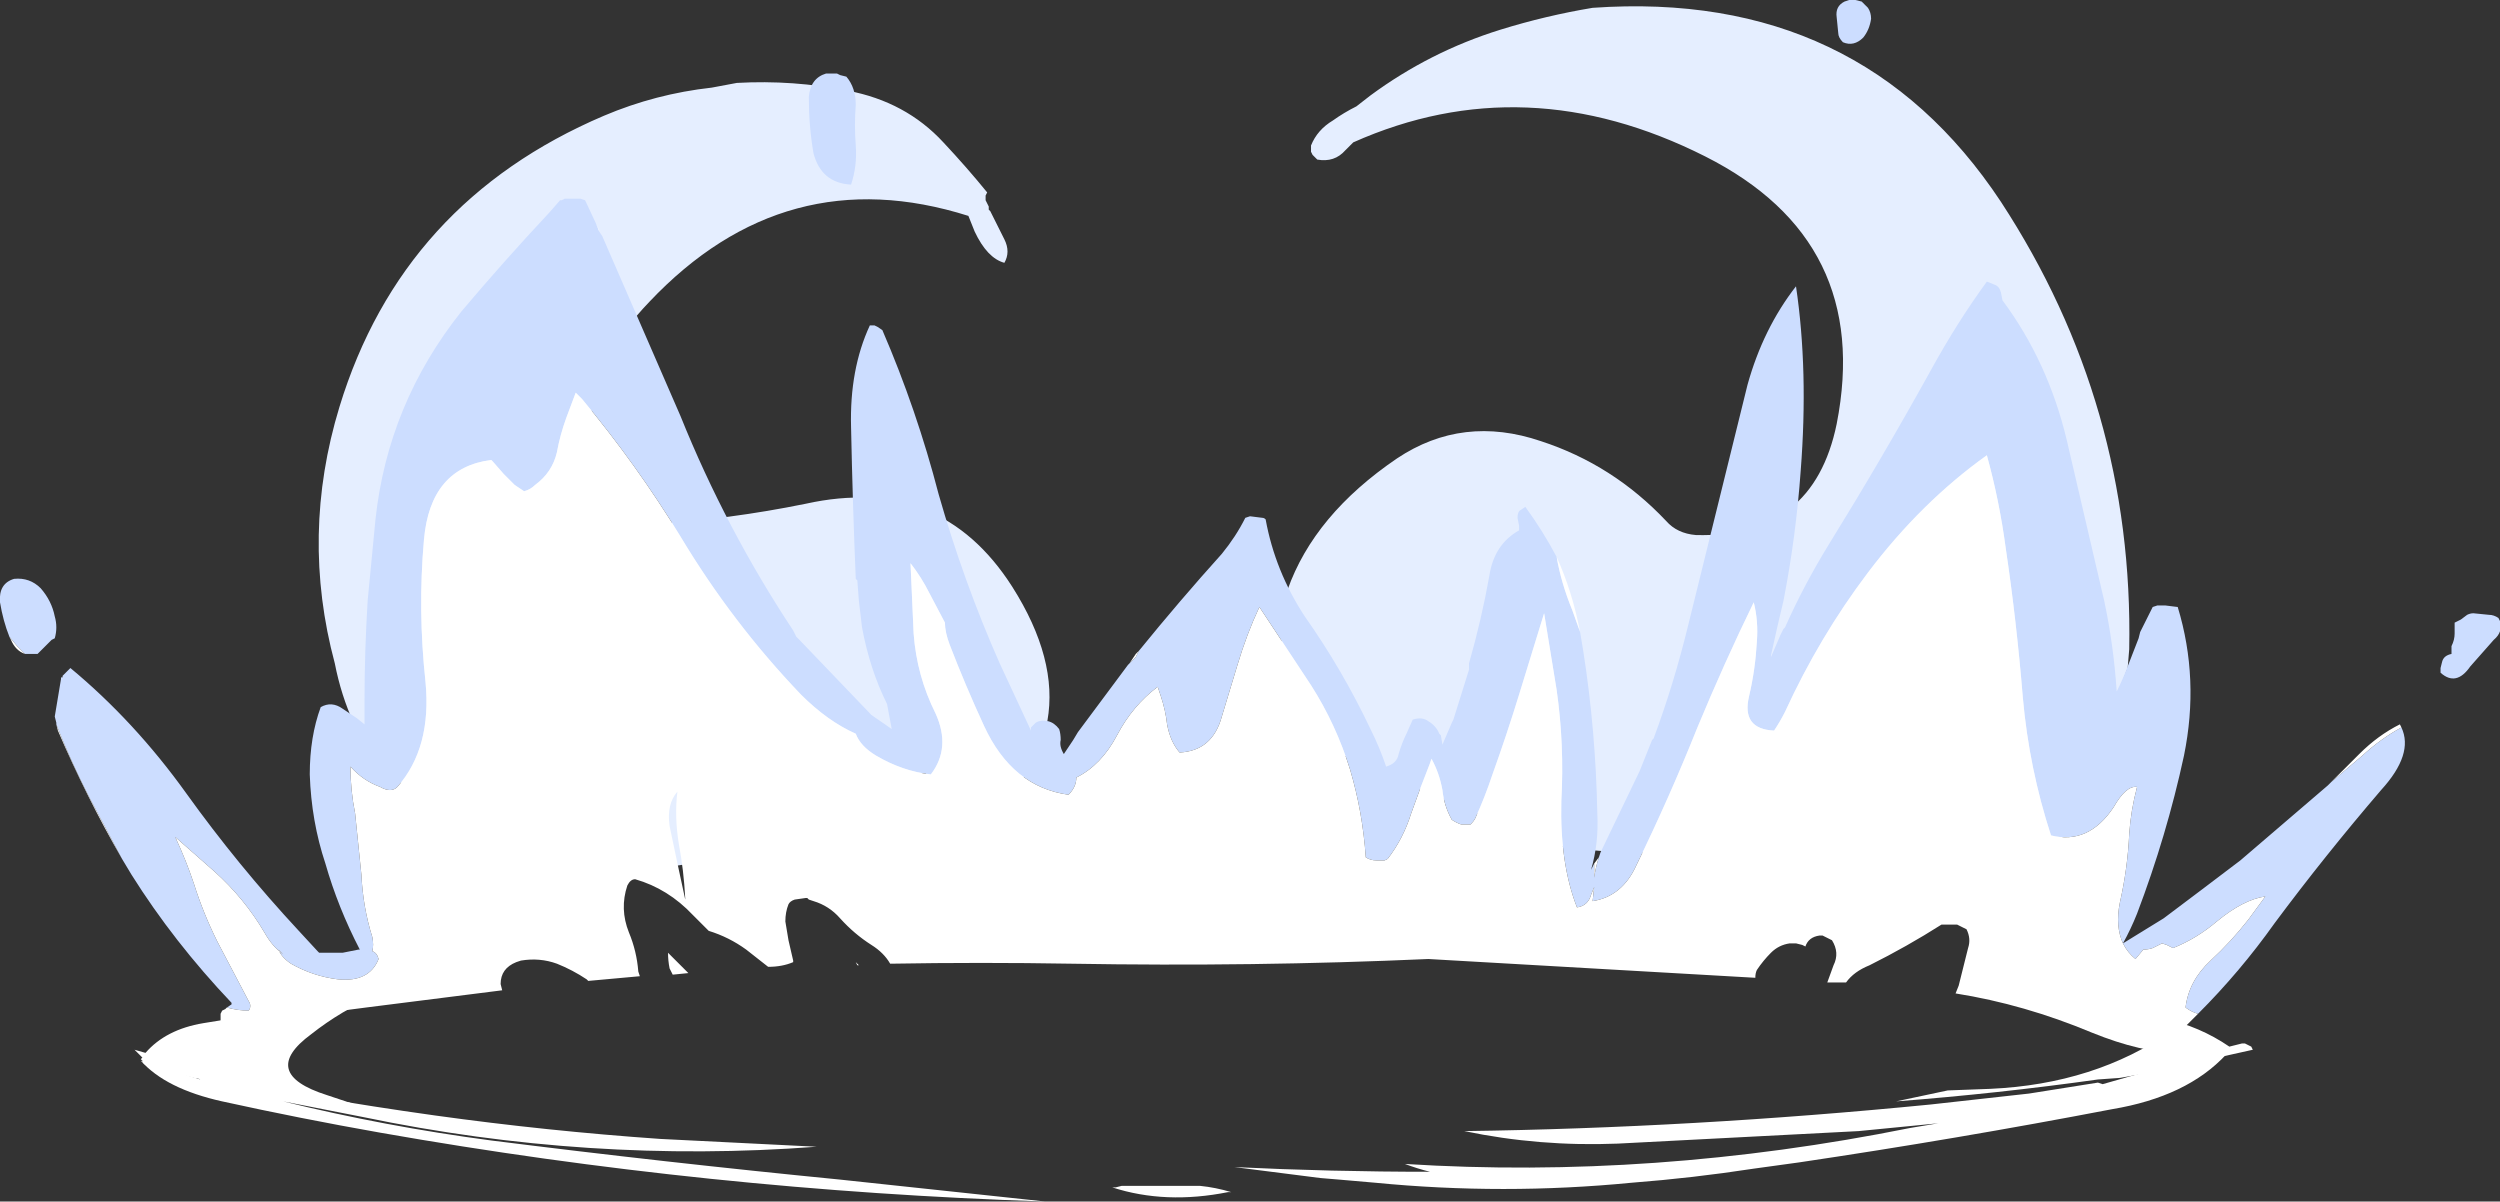 <?xml version="1.0" encoding="UTF-8" standalone="no"?>
<svg xmlns:ffdec="https://www.free-decompiler.com/flash" xmlns:xlink="http://www.w3.org/1999/xlink" ffdec:objectType="shape" height="38.4px" width="79.9px" xmlns="http://www.w3.org/2000/svg">
  <rect width="100%" height="100%" fill="#333333" stroke="none"/>
  <g transform="matrix(1.0, 0.0, 0.0, 1.0, 41.25, 32.7)">
    <path d="M2.1 -29.3 L2.55 -29.65 Q4.45 -31.05 6.7 -31.75 8.15 -32.2 9.65 -32.45 18.2 -33.05 22.7 -26.25 26.95 -19.75 26.8 -11.95 L26.75 -11.35 24.65 -5.9 11.2 -5.45 Q9.65 -5.45 8.15 -5.75 L-0.6 -9.55 -0.1 -13.85 Q0.75 -16.25 3.4 -18.05 5.5 -19.45 8.0 -18.6 10.3 -17.85 12.0 -16.05 12.35 -15.65 12.95 -15.6 16.7 -15.5 17.45 -19.15 18.6 -25.0 13.25 -27.7 7.5 -30.6 2.0 -28.15 L1.75 -27.9 Q1.4 -27.5 0.85 -27.6 L0.7 -27.75 0.65 -27.85 0.65 -28.05 Q0.85 -28.55 1.35 -28.85 1.7 -29.1 2.1 -29.3 M-17.7 -30.05 Q-15.9 -30.15 -14.15 -29.8 -12.3 -29.45 -11.1 -28.15 -10.35 -27.35 -9.7 -26.55 L-9.75 -26.45 -9.75 -26.3 -9.65 -26.1 -9.65 -26.0 -9.6 -25.95 -9.15 -25.05 Q-8.95 -24.65 -9.15 -24.3 -9.7 -24.45 -10.1 -25.3 L-10.3 -25.8 Q-16.15 -27.65 -20.5 -23.05 -23.85 -19.55 -21.15 -16.2 L-20.4 -15.95 Q-17.95 -16.1 -15.5 -16.6 -11.2 -17.55 -8.9 -13.95 -5.95 -9.3 -10.3 -6.1 L-11.7 -8.05 Q-16.15 -5.05 -22.1 -4.8 L-28.9 -7.9 Q-30.15 -9.45 -30.55 -11.5 -31.65 -15.6 -30.4 -19.7 -28.4 -26.25 -21.95 -29.0 -20.3 -29.7 -18.5 -29.9 L-17.7 -30.05" fill="#e5eeff" fill-rule="evenodd" stroke="none"/>
    <path d="M18.25 -32.65 L18.45 -32.45 Q18.55 -32.3 18.55 -32.1 18.5 -31.75 18.3 -31.5 18.0 -31.2 17.65 -31.35 17.5 -31.5 17.5 -31.65 L17.45 -32.15 Q17.4 -32.5 17.7 -32.65 L17.85 -32.7 18.05 -32.7 18.25 -32.65 M9.85 -5.3 L9.9 -5.45 11.15 -8.05 11.55 -9.05 11.6 -9.1 Q12.25 -10.85 12.7 -12.7 L14.6 -20.4 Q15.1 -22.2 16.15 -23.55 16.55 -20.85 16.3 -17.65 16.15 -15.55 15.75 -13.5 L15.55 -12.65 15.35 -11.75 15.35 -11.7 15.65 -12.4 15.75 -12.6 15.8 -12.65 Q16.4 -14.0 17.2 -15.3 18.9 -18.05 20.45 -20.85 21.3 -22.4 22.25 -23.7 L22.5 -23.6 Q22.65 -23.55 22.7 -23.35 L22.75 -23.1 Q24.2 -21.15 24.8 -18.65 L26.0 -13.5 Q26.3 -12.1 26.4 -10.6 26.6 -11.0 26.75 -11.4 L27.1 -12.3 27.15 -12.5 27.55 -13.3 27.7 -13.35 27.95 -13.35 28.35 -13.3 Q29.05 -11.0 28.55 -8.55 28.0 -6.0 27.05 -3.5 26.85 -3.0 26.6 -2.55 L27.9 -3.35 Q29.1 -4.25 30.35 -5.2 L33.15 -7.6 33.25 -7.7 34.25 -8.55 Q34.85 -9.1 35.5 -9.45 35.9 -8.6 34.85 -7.45 33.05 -5.35 31.45 -3.2 30.35 -1.65 29.0 -0.3 28.8 -0.35 28.6 -0.5 28.7 -1.35 29.4 -2.0 30.05 -2.6 30.6 -3.3 L31.15 -4.05 Q30.45 -3.95 29.6 -3.25 28.95 -2.7 28.2 -2.4 L28.0 -2.5 27.85 -2.55 27.55 -2.4 Q27.4 -2.35 27.25 -2.35 L27.0 -2.05 Q26.75 -2.25 26.6 -2.55 26.35 -3.1 26.5 -3.85 26.75 -4.95 26.8 -6.05 26.85 -6.8 27.05 -7.55 26.7 -7.6 26.3 -6.9 25.5 -5.7 24.3 -6.0 23.6 -8.15 23.4 -10.4 23.2 -12.85 22.85 -15.2 22.65 -16.7 22.25 -18.15 20.15 -16.65 18.45 -14.4 16.9 -12.35 15.8 -9.95 15.65 -9.65 15.45 -9.35 14.4 -9.4 14.65 -10.45 14.85 -11.3 14.9 -12.2 14.95 -12.85 14.8 -13.45 13.85 -11.5 13.0 -9.45 12.1 -7.2 11.05 -5.05 10.6 -4.05 9.65 -3.9 L9.7 -4.35 9.6 -4.1 Q9.5 -3.75 9.15 -3.7 8.6 -5.1 8.65 -7.1 8.75 -8.9 8.5 -10.65 L8.1 -13.1 7.3 -10.5 Q6.9 -9.2 6.45 -7.95 6.2 -7.2 5.9 -6.55 5.85 -6.45 5.75 -6.35 L5.45 -6.35 Q5.3 -6.4 5.15 -6.5 4.9 -6.95 4.85 -7.45 4.75 -8.0 4.5 -8.45 L4.45 -8.3 Q4.15 -7.55 3.85 -6.7 3.6 -5.9 3.1 -5.25 L3.0 -5.2 2.75 -5.2 Q2.55 -5.2 2.4 -5.3 2.3 -6.75 1.9 -8.1 1.45 -9.55 0.65 -10.8 L-1.0 -13.3 Q-1.4 -12.45 -1.7 -11.45 L-2.2 -9.8 Q-2.5 -8.7 -3.55 -8.65 -3.85 -9.0 -3.95 -9.55 -4.0 -10.0 -4.15 -10.45 L-4.25 -10.75 Q-5.05 -10.15 -5.55 -9.2 -6.05 -8.25 -6.85 -7.85 -6.85 -7.55 -7.1 -7.3 -8.9 -7.55 -9.8 -9.5 -10.4 -10.8 -10.9 -12.1 -11.05 -12.5 -11.05 -12.8 L-11.55 -13.75 Q-11.8 -14.25 -12.15 -14.7 L-12.05 -12.45 Q-11.95 -11.1 -11.35 -9.9 -10.85 -8.8 -11.5 -7.95 -12.4 -8.05 -13.25 -8.55 -13.75 -8.85 -13.9 -9.25 -14.8 -9.65 -15.65 -10.5 -17.85 -12.8 -19.5 -15.55 -20.9 -17.85 -22.65 -19.95 L-22.85 -20.15 -23.15 -19.35 Q-23.35 -18.8 -23.45 -18.25 -23.6 -17.6 -24.15 -17.2 -24.3 -17.05 -24.5 -17.0 L-24.8 -17.2 -25.15 -17.55 -25.5 -17.95 -25.55 -18.0 Q-27.5 -17.75 -27.7 -15.45 -27.9 -13.2 -27.65 -10.9 -27.45 -8.8 -28.55 -7.55 -28.75 -7.35 -29.1 -7.55 -29.65 -7.75 -30.05 -8.2 -30.05 -7.45 -29.9 -6.7 -29.8 -5.7 -29.7 -4.75 -29.65 -3.7 -29.35 -2.75 -29.3 -2.5 -29.35 -2.3 -29.2 -2.25 -29.15 -2.05 -29.45 -1.3 -30.45 -1.4 -31.25 -1.5 -31.95 -1.9 -32.25 -2.1 -32.35 -2.35 L-32.2 -2.2 Q-32.55 -2.45 -32.8 -2.9 -33.45 -4.0 -34.4 -4.85 L-35.65 -5.95 Q-35.3 -5.2 -35.05 -4.45 -34.75 -3.5 -34.3 -2.6 L-33.3 -0.7 Q-33.2 -0.55 -33.3 -0.4 -33.65 -0.4 -34.0 -0.5 L-33.85 -0.6 -33.85 -0.65 Q-35.7 -2.6 -37.05 -4.75 L-37.35 -5.25 -38.2 -6.85 Q-38.9 -8.15 -39.45 -9.55 L-39.45 -9.6 -39.5 -9.8 -39.3 -11.0 -39.3 -11.05 -39.25 -11.05 -39.25 -11.1 -39.0 -11.35 Q-36.95 -9.65 -35.3 -7.35 -33.65 -5.05 -31.7 -2.95 L-31.1 -2.3 -31.05 -2.25 -30.3 -2.25 -29.8 -2.35 -29.75 -2.35 Q-30.45 -3.7 -30.85 -5.1 -31.3 -6.45 -31.35 -7.95 -31.35 -9.15 -31.0 -10.1 -30.65 -10.3 -30.3 -10.05 L-29.85 -9.75 -29.6 -9.55 -29.6 -10.0 -29.6 -10.3 Q-29.6 -11.85 -29.5 -13.5 L-29.25 -16.1 Q-28.85 -19.8 -26.5 -22.75 -25.15 -24.35 -23.7 -25.9 L-23.35 -26.3 -23.3 -26.3 -23.2 -26.35 -22.7 -26.35 -22.55 -26.3 -22.2 -25.55 -22.1 -25.35 -22.1 -25.3 -22.0 -25.15 -19.5 -19.4 Q-18.05 -15.8 -15.9 -12.55 L-15.8 -12.35 -15.75 -12.3 -15.7 -12.25 -13.4 -9.85 -12.75 -9.4 -12.9 -10.2 Q-13.45 -11.3 -13.7 -12.65 L-13.8 -13.5 -13.85 -14.15 -13.9 -14.2 Q-14.0 -16.6 -14.05 -19.05 -14.1 -20.9 -13.45 -22.3 L-13.3 -22.3 -13.2 -22.25 -13.05 -22.15 Q-11.95 -19.6 -11.25 -16.9 -10.45 -14.1 -9.3 -11.5 L-8.3 -9.35 -8.3 -9.45 -8.15 -9.6 Q-8.0 -9.7 -7.75 -9.65 -7.55 -9.6 -7.4 -9.4 -7.35 -9.25 -7.35 -9.05 -7.4 -8.85 -7.25 -8.6 L-6.95 -9.05 -6.8 -9.3 -5.2 -11.45 -5.15 -11.5 -4.95 -11.7 -4.85 -11.9 Q-3.55 -13.5 -2.2 -15.0 -1.75 -15.55 -1.45 -16.15 L-1.3 -16.2 -0.9 -16.15 Q-0.85 -16.15 -0.8 -16.1 -0.5 -14.45 0.45 -13.0 1.65 -11.3 2.55 -9.4 2.85 -8.8 3.05 -8.2 3.4 -8.3 3.45 -8.6 3.55 -8.95 3.7 -9.25 L3.9 -9.7 Q4.2 -9.8 4.4 -9.65 4.65 -9.5 4.75 -9.25 L4.8 -9.2 4.85 -8.9 5.15 -9.6 5.2 -9.7 5.7 -11.3 5.7 -11.5 Q6.1 -12.9 6.35 -14.3 6.5 -15.3 7.3 -15.75 L7.3 -15.9 7.25 -16.15 Q7.25 -16.35 7.35 -16.4 L7.5 -16.5 Q8.05 -15.75 8.5 -14.9 8.65 -14.05 9.0 -13.2 L9.25 -12.5 9.35 -11.9 Q9.75 -9.35 9.8 -6.7 9.85 -5.75 9.6 -4.9 L9.7 -5.1 9.7 -4.65 Q9.75 -5.0 9.85 -5.3 M3.05 -8.2 L3.05 -8.2 M37.6 -13.05 Q37.7 -13.1 37.8 -13.1 L38.3 -13.05 Q38.45 -13.05 38.6 -12.95 L38.65 -12.85 Q38.75 -12.5 38.45 -12.25 L37.7 -11.4 Q37.25 -10.75 36.75 -11.2 L36.75 -11.35 36.8 -11.55 Q36.85 -11.75 37.1 -11.8 L37.1 -12.05 Q37.2 -12.25 37.2 -12.45 L37.2 -12.8 37.4 -12.9 37.6 -13.05 M-14.2 -30.25 Q-13.9 -29.9 -13.9 -29.35 -13.95 -28.7 -13.9 -28.05 -13.85 -27.4 -14.05 -26.8 -15.0 -26.85 -15.25 -27.8 -15.4 -28.65 -15.4 -29.6 -15.35 -30.2 -14.85 -30.35 L-14.5 -30.35 -14.4 -30.3 -14.2 -30.25 M-40.95 -12.35 Q-41.15 -12.85 -41.25 -13.45 -41.3 -14.05 -40.8 -14.2 -40.3 -14.25 -39.95 -13.9 -39.6 -13.5 -39.5 -13.0 -39.4 -12.65 -39.5 -12.3 L-39.6 -12.25 -40.05 -11.8 -40.45 -11.8 -40.7 -12.05 -40.95 -12.35 M-18.2 -15.3 L-18.2 -15.3" fill="#ccddff" fill-rule="evenodd" stroke="none"/>
    <path d="M26.6 -2.55 L26.6 -2.55 Q26.75 -2.25 27.0 -2.05 L27.25 -2.35 Q27.4 -2.35 27.55 -2.4 L27.85 -2.55 28.0 -2.5 28.2 -2.4 Q28.95 -2.7 29.6 -3.25 30.45 -3.95 31.15 -4.05 L30.6 -3.3 Q30.05 -2.6 29.4 -2.0 28.7 -1.35 28.6 -0.5 28.8 -0.35 29.0 -0.3 L28.15 0.55 28.4 0.95 Q27.2 0.95 25.6 0.3 23.45 -0.6 21.25 -0.95 L21.35 -1.2 21.65 -2.4 Q21.75 -2.7 21.6 -3.0 L21.3 -3.15 20.8 -3.15 Q19.7 -2.45 18.5 -1.85 18.0 -1.65 17.75 -1.3 L17.15 -1.3 17.35 -1.85 Q17.55 -2.25 17.3 -2.65 L17.0 -2.8 16.9 -2.8 Q16.55 -2.75 16.45 -2.45 L16.35 -2.5 16.15 -2.55 15.95 -2.55 Q15.6 -2.5 15.35 -2.25 15.1 -2.0 14.9 -1.7 14.85 -1.6 14.85 -1.45 L4.4 -2.05 Q-1.2 -1.8 -7.0 -1.9 -9.9 -1.95 -12.8 -1.9 -13.0 -2.25 -13.4 -2.5 -13.95 -2.85 -14.4 -3.35 -14.75 -3.75 -15.25 -3.9 L-15.4 -3.95 -15.45 -4.0 -15.5 -4.0 -15.85 -3.95 Q-16.0 -3.9 -16.05 -3.8 -16.15 -3.55 -16.15 -3.25 L-16.05 -2.65 -15.9 -2.0 -15.9 -1.95 Q-16.25 -1.8 -16.7 -1.8 L-17.4 -2.35 Q-17.95 -2.75 -18.6 -2.95 L-19.1 -3.45 Q-19.9 -4.3 -20.95 -4.6 -21.1 -4.6 -21.2 -4.4 -21.45 -3.65 -21.15 -2.9 -20.9 -2.3 -20.85 -1.65 L-20.8 -1.5 -22.45 -1.35 -22.5 -1.4 Q-22.95 -1.7 -23.45 -1.9 -24.0 -2.1 -24.6 -2.0 L-24.75 -1.95 Q-25.25 -1.75 -25.25 -1.25 L-25.2 -1.05 -29.55 -0.5 -33.0 -0.05 -34.2 0.05 -34.2 -0.3 -34.15 -0.4 -34.05 -0.45 -34.0 -0.5 Q-33.65 -0.4 -33.3 -0.4 -33.2 -0.55 -33.3 -0.7 L-34.3 -2.6 Q-34.75 -3.5 -35.05 -4.45 -35.3 -5.2 -35.65 -5.95 L-34.4 -4.85 Q-33.45 -4.0 -32.8 -2.9 -32.55 -2.45 -32.2 -2.2 L-32.35 -2.35 Q-32.25 -2.1 -31.95 -1.9 -31.25 -1.5 -30.45 -1.4 -29.45 -1.3 -29.15 -2.05 -29.2 -2.25 -29.35 -2.3 -29.3 -2.5 -29.35 -2.75 -29.65 -3.7 -29.7 -4.75 -29.8 -5.7 -29.9 -6.7 -30.05 -7.45 -30.05 -8.2 -29.65 -7.75 -29.1 -7.55 -28.75 -7.35 -28.55 -7.55 -27.45 -8.8 -27.65 -10.9 -27.9 -13.2 -27.7 -15.45 -27.5 -17.75 -25.55 -18.0 L-25.5 -17.95 -25.15 -17.55 -24.8 -17.2 -24.5 -17.0 Q-24.3 -17.05 -24.15 -17.2 -23.6 -17.6 -23.45 -18.25 -23.35 -18.8 -23.15 -19.35 L-22.85 -20.15 -22.65 -19.95 Q-20.9 -17.85 -19.5 -15.55 -17.85 -12.8 -15.65 -10.5 -14.8 -9.65 -13.9 -9.25 -13.75 -8.85 -13.25 -8.55 -12.4 -8.05 -11.5 -7.95 -10.85 -8.8 -11.35 -9.9 -11.95 -11.1 -12.05 -12.45 L-12.15 -14.7 Q-11.8 -14.25 -11.55 -13.75 L-11.05 -12.8 Q-11.05 -12.5 -10.9 -12.1 -10.4 -10.8 -9.8 -9.5 -8.9 -7.55 -7.1 -7.3 -6.85 -7.55 -6.85 -7.85 -6.05 -8.25 -5.55 -9.2 -5.05 -10.15 -4.25 -10.75 L-4.15 -10.45 Q-4.0 -10.0 -3.95 -9.55 -3.85 -9.0 -3.55 -8.65 -2.5 -8.7 -2.2 -9.8 L-1.7 -11.45 Q-1.4 -12.45 -1.0 -13.3 L0.65 -10.8 Q1.45 -9.55 1.9 -8.1 2.3 -6.75 2.4 -5.3 2.55 -5.2 2.75 -5.2 L3.0 -5.2 3.1 -5.25 Q3.6 -5.9 3.85 -6.7 4.15 -7.55 4.45 -8.3 L4.5 -8.45 Q4.75 -8.0 4.85 -7.45 4.9 -6.95 5.15 -6.5 5.3 -6.4 5.45 -6.35 L5.75 -6.35 Q5.85 -6.45 5.9 -6.55 6.2 -7.2 6.45 -7.95 6.9 -9.2 7.3 -10.5 L8.1 -13.1 8.5 -10.65 Q8.75 -8.9 8.65 -7.1 8.6 -5.1 9.15 -3.7 9.5 -3.75 9.6 -4.1 L9.7 -4.35 9.65 -3.9 Q10.6 -4.05 11.05 -5.05 12.1 -7.2 13.0 -9.45 13.85 -11.5 14.8 -13.45 14.95 -12.85 14.9 -12.2 14.85 -11.3 14.65 -10.45 14.4 -9.4 15.45 -9.35 15.65 -9.65 15.8 -9.95 16.9 -12.35 18.45 -14.4 20.15 -16.65 22.25 -18.15 22.65 -16.7 22.85 -15.2 23.2 -12.85 23.4 -10.4 23.6 -8.15 24.3 -6.0 25.5 -5.7 26.3 -6.9 26.7 -7.6 27.05 -7.55 26.85 -6.8 26.8 -6.05 26.75 -4.95 26.5 -3.85 26.35 -3.1 26.6 -2.55 M33.25 -7.7 L34.15 -8.6 Q34.75 -9.2 35.45 -9.55 L35.5 -9.45 Q34.85 -9.1 34.25 -8.55 L33.25 -7.7 M-37.35 -5.25 Q-38.5 -7.25 -39.4 -9.35 L-39.45 -9.55 Q-38.9 -8.15 -38.2 -6.85 L-37.35 -5.25 M-29.6 -10.0 L-29.6 -10.3 -29.6 -10.0 M-22.2 -25.55 L-22.1 -25.3 -22.1 -25.35 -22.2 -25.55 M-15.8 -12.35 L-15.75 -12.3 -15.8 -12.35 M-5.15 -11.5 L-4.95 -11.8 -4.85 -11.9 -4.95 -11.7 -5.15 -11.5 M5.15 -9.6 L5.2 -9.7 5.15 -9.6 M8.5 -14.9 Q9.0 -13.8 9.25 -12.5 L9.0 -13.2 Q8.65 -14.05 8.5 -14.9 M9.7 -5.1 L9.85 -5.3 Q9.75 -5.0 9.7 -4.65 L9.7 -5.1 M3.05 -8.2 L3.05 -8.2 M-40.95 -12.35 L-40.7 -12.05 -40.45 -11.8 Q-40.75 -11.9 -40.9 -12.25 L-40.95 -12.35 M-18.2 -15.3 L-18.2 -15.3 M-13.85 -1.85 L-13.9 -1.95 -13.8 -1.85 -13.85 -1.85 M-19.8 -2.15 L-19.25 -1.6 -19.75 -1.55 -19.85 -1.75 Q-19.9 -2.0 -19.9 -2.25 L-19.8 -2.15 M-19.55 -5.7 Q-19.7 -6.6 -19.6 -7.4 -19.95 -7.0 -19.85 -6.3 -19.6 -5.1 -19.35 -3.95 L-19.35 -4.0 Q-19.4 -4.9 -19.55 -5.7" fill="#ffffff" fill-rule="evenodd" stroke="none"/>
    <path d="M27.1 0.2 L26.75 0.4 26.95 0.15 27.1 0.2 M21.0 2.15 L22.35 2.1 Q25.7 1.95 28.15 0.25 28.05 0.0 27.9 -0.15 29.05 0.1 30.0 0.75 L30.4 0.65 30.5 0.65 30.7 0.75 30.75 0.85 29.85 1.05 27.35 1.6 26.5 1.75 25.8 1.8 Q22.6 2.25 19.35 2.5 L21.0 2.15 M-36.6 0.95 Q-35.95 0.2 -34.75 0.0 L-29.2 -0.9 Q-30.35 -0.4 -31.3 0.35 -33.0 1.6 -30.8 2.3 L-29.9 2.6 -35.05 1.75 -36.55 1.35 -36.65 1.3 -36.7 1.2 -36.75 1.15 -36.7 1.1 -36.95 0.85 -36.6 0.95" fill="#ffffff" fill-rule="evenodd" stroke="none"/>
    <path d="M28.05 1.35 Q29.0 1.05 29.9 1.0 28.65 2.35 26.25 2.75 21.3 3.7 16.25 4.45 L14.8 4.65 Q12.85 4.95 10.9 5.1 6.8 5.5 2.7 5.1 L1.55 5.0 0.95 4.95 -1.8 4.6 Q1.3 4.75 4.45 4.75 4.05 4.65 3.65 4.5 11.6 5.0 19.8 3.35 L20.7 3.2 18.15 3.45 10.45 3.85 Q7.95 3.95 5.55 3.45 12.85 3.35 20.45 2.6 L23.6 2.25 25.8 1.9 25.95 1.95 28.05 1.35 M-34.85 1.8 L-35.15 1.6 Q-31.3 2.4 -27.35 2.95 -23.75 3.45 -20.15 3.7 L-15.15 3.95 Q-22.45 4.5 -29.65 3.0 L-32.2 2.5 Q-28.95 3.3 -25.55 3.75 -20.0 4.45 -14.4 5.0 L-7.85 5.7 Q-18.6 5.35 -29.1 3.5 -31.65 3.05 -34.15 2.5 -35.95 2.1 -36.75 1.2 L-34.85 1.8 M-1.9 5.4 L-2.0 5.4 Q-4.0 5.8 -5.7 5.25 L-5.6 5.25 -5.4 5.2 Q-4.15 5.2 -2.9 5.2 -2.4 5.25 -1.9 5.4" fill="#ffffff" fill-rule="evenodd" stroke="none"/>
  </g>
</svg>
